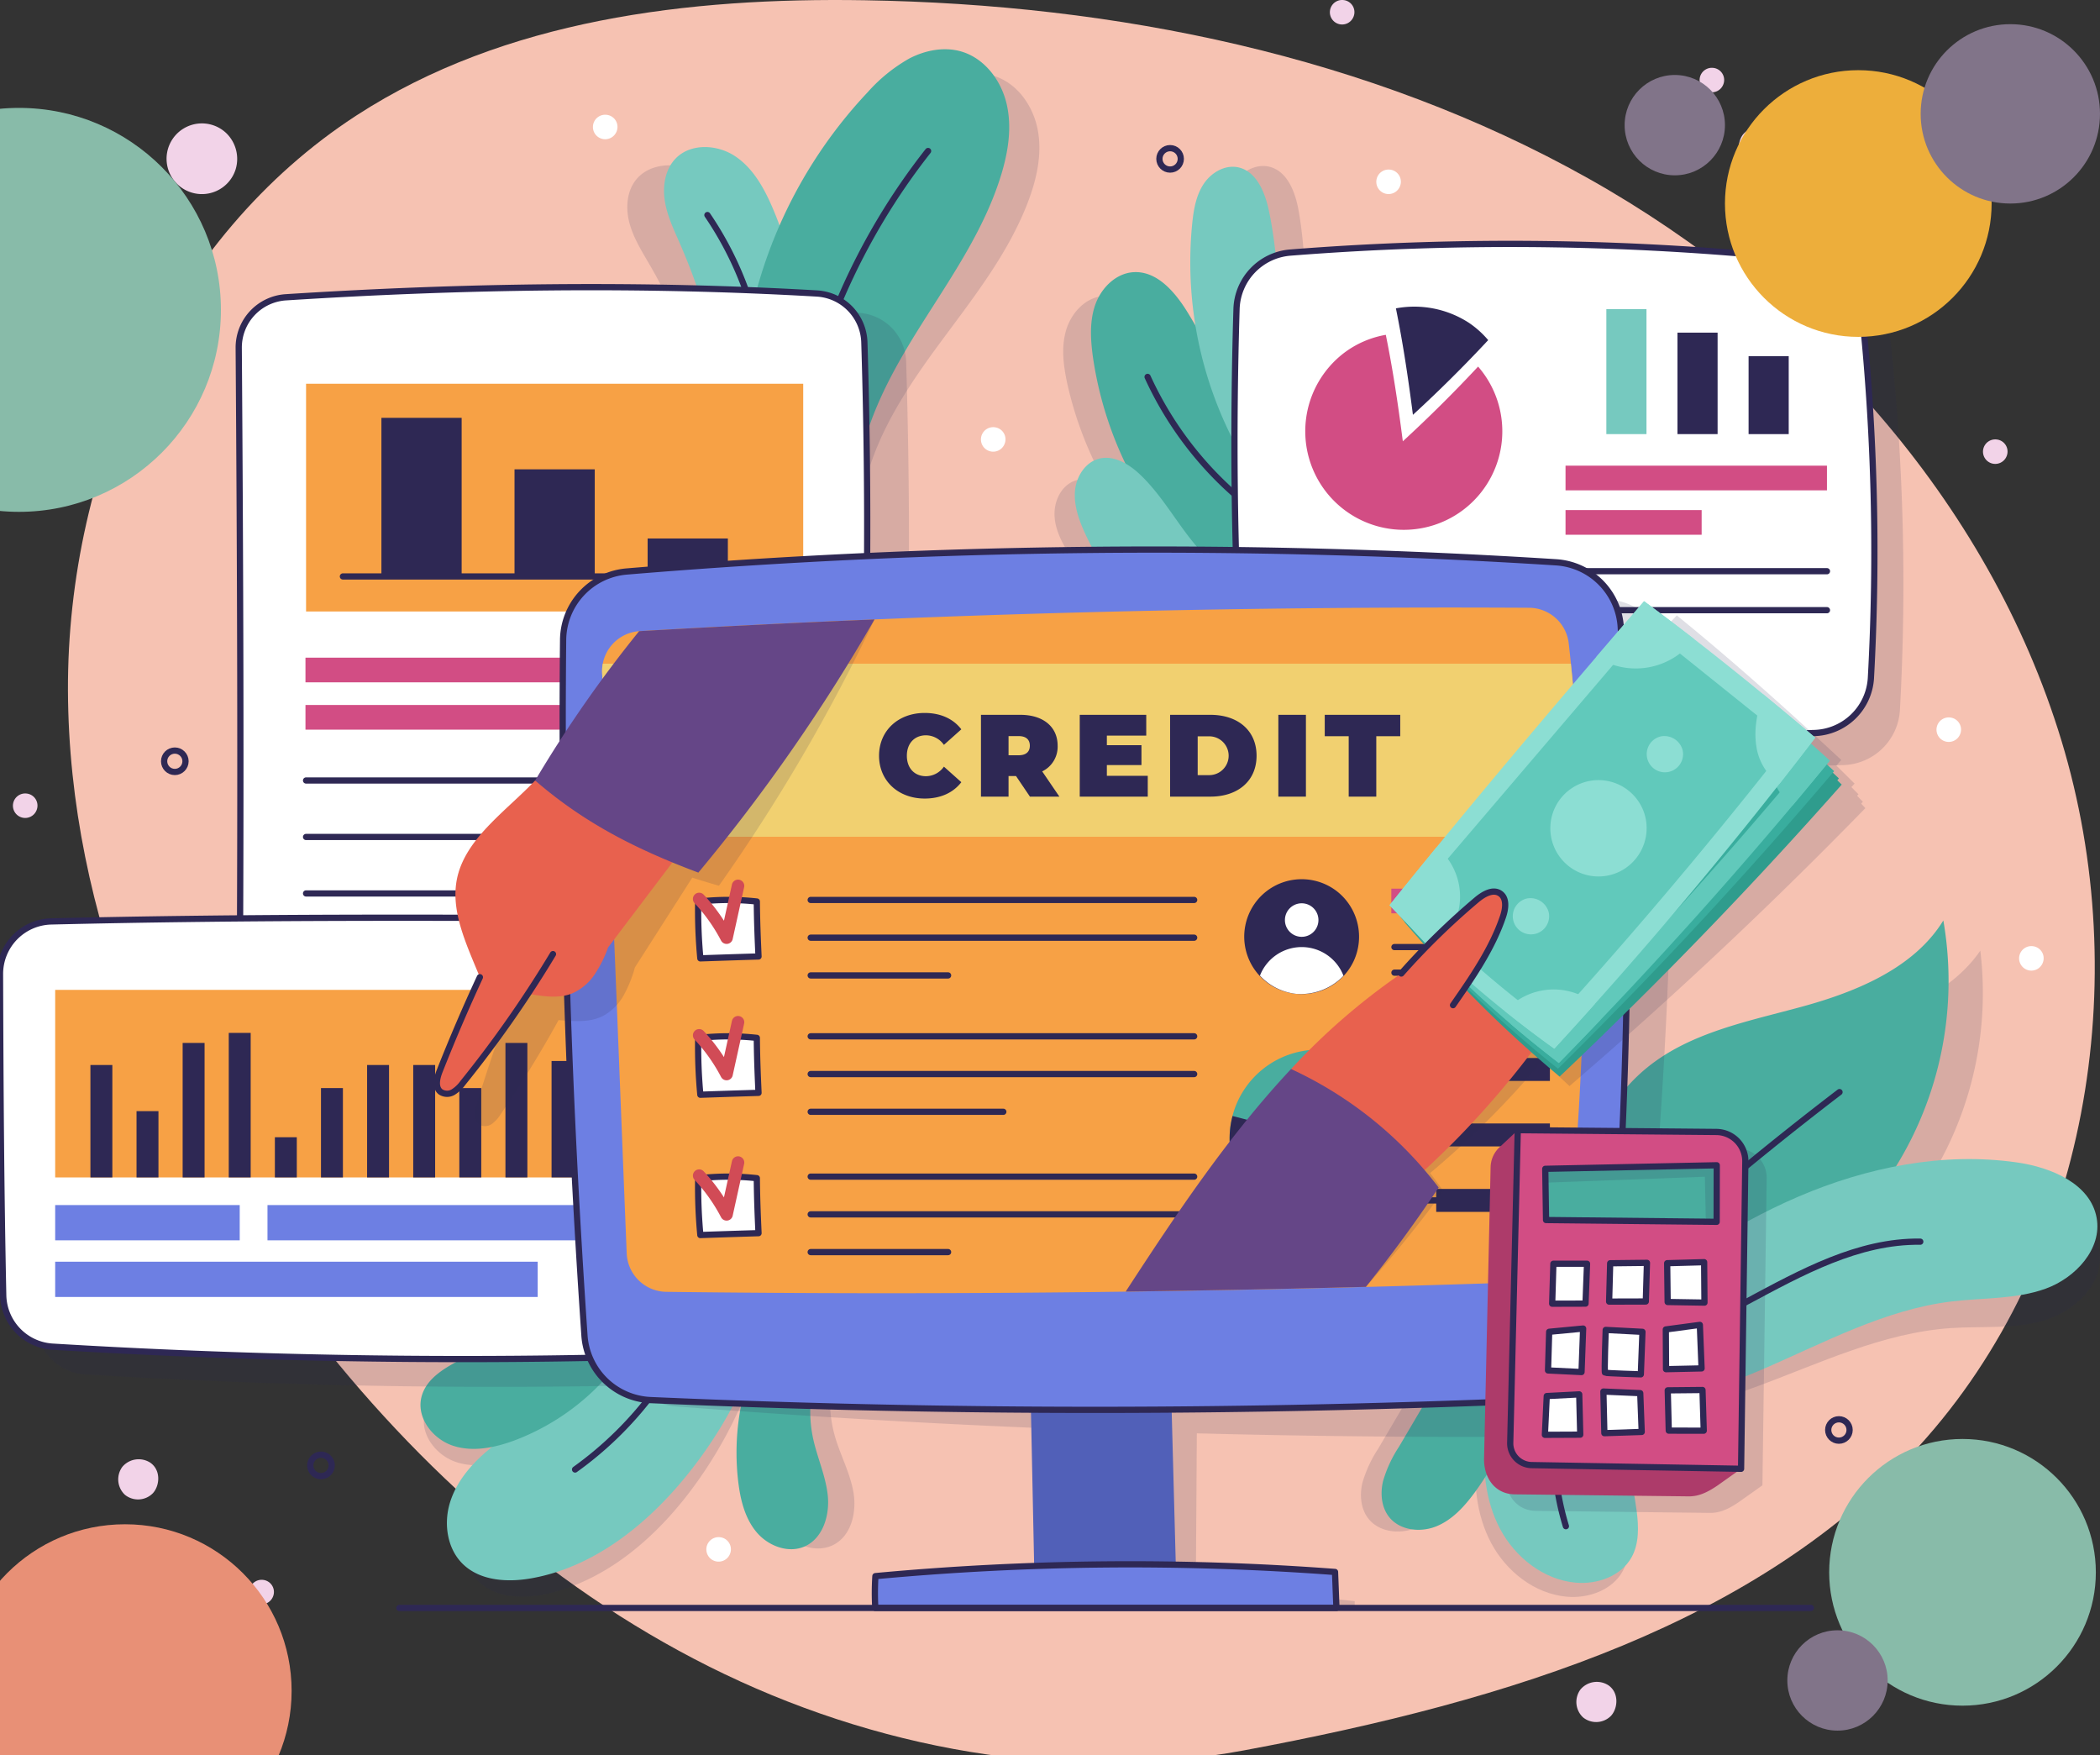 <svg xmlns="http://www.w3.org/2000/svg" xmlns:xlink="http://www.w3.org/1999/xlink" width="505" height="422" viewBox="0 0 505 422">
  <rect x="0" y="0" width="505" height="422" fill="#333333" stroke="none"/>
  <defs>
    <clipPath id="clip-path">
      <rect id="Rectángulo_409677" data-name="Rectángulo 409677" width="505" height="422" transform="translate(180 3847)" fill="#fff" stroke="#707070" stroke-width="1" opacity="0.54"/>
    </clipPath>
  </defs>
  <g id="Enmascarar_grupo_1098786" data-name="Enmascarar grupo 1098786" transform="translate(-180 -3847)" clip-path="url(#clip-path)">
    <g id="Grupo_1160656" data-name="Grupo 1160656">
      <g id="Grupo_1160655" data-name="Grupo 1160655" transform="translate(1808.459 -21.392)">
        <path id="Trazado_1013277" data-name="Trazado 1013277" d="M329.585,454.258c-43.4,8.076-89.076-.369-128.553-20.116s-72.951-50.354-99.363-85.721c-32.21-43.129-54.684-95.131-54.894-148.96s24.3-109.1,69.474-138.371C151.8,38.055,196.009,32.759,238.367,33.45c60.342.985,121.375,13.294,174,42.832s96.24,77.4,113.783,135.143,6.411,125.051-34.223,169.669C453.246,423.569,394.555,442.168,329.585,454.258Z" transform="translate(-1658.893 3835)" fill="#f6c2b2"/>
        <g id="OBJECTS" transform="translate(-1628.459 3868.392)">
          <g id="Grupo_1160652" data-name="Grupo 1160652" transform="translate(0 11.839)">
            <g id="Grupo_1160603" data-name="Grupo 1160603" transform="translate(101.116)">
              <g id="Grupo_1160595" data-name="Grupo 1160595" transform="translate(226.159 209.486)">
                <path id="Trazado_1013278" data-name="Trazado 1013278" d="M393.173,375.142Q386,387.309,378.831,399.475a30.1,30.1,0,0,0-3.778,8.192c-.693,2.939-.4,6.264,1.479,8.624,2.571,3.227,7.5,3.775,11.325,2.229s6.728-4.741,9.178-8.059a66.991,66.991,0,0,0,12.342-30.023Z" transform="translate(-374.709 -272.432)" fill="#2e2854" opacity="0.15"/>
                <g id="Grupo_1160592" data-name="Grupo 1160592" transform="translate(27.513 101.346)">
                  <path id="Trazado_1013279" data-name="Trazado 1013279" d="M410.459,377.331c-2.764,7.23-5.362,14.6-6.34,22.278s-.23,15.764,3.4,22.6,10.441,12.217,18.15,12.922c5.2.476,10.963-1.546,13.485-6.123,1.824-3.308,1.7-7.326,1.218-11.074-.881-6.853-2.784-13.544-3.672-20.395s-.686-14.1,2.427-20.273Z" transform="translate(-403.727 -373.889)" fill="#2e2854" opacity="0.15"/>
                  <path id="Trazado_1013280" data-name="Trazado 1013280" d="M412.729,373.769c-2.764,7.23-5.362,14.6-6.34,22.278s-.23,15.764,3.4,22.6,10.441,12.217,18.15,12.922c5.2.476,10.963-1.546,13.485-6.123,1.824-3.308,1.7-7.326,1.218-11.074-.881-6.853-2.784-13.544-3.672-20.395s-.686-14.1,2.427-20.273Z" transform="translate(-403.844 -373.704)" fill="#76c9bf"/>
                  <path id="Trazado_1013281" data-name="Trazado 1013281" d="M428.536,374.307a65.35,65.35,0,0,0-2,43.717" transform="translate(-404.762 -373.735)" fill="none" stroke="#2e2854" stroke-linecap="round" stroke-linejoin="round" stroke-miterlimit="10" stroke-width="1.5"/>
                </g>
                <path id="Trazado_1013282" data-name="Trazado 1013282" d="M398.412,374.71q-7.171,12.167-14.343,24.333a30.1,30.1,0,0,0-3.778,8.192c-.693,2.939-.4,6.264,1.479,8.624,2.571,3.227,7.5,3.775,11.325,2.229s6.728-4.741,9.178-8.059a66.991,66.991,0,0,0,12.342-30.023Z" transform="translate(-374.981 -272.41)" fill="#49ad9f"/>
                <g id="Grupo_1160593" data-name="Grupo 1160593" transform="translate(48.379)">
                  <path id="Trazado_1013283" data-name="Trazado 1013283" d="M432.032,368.129c-.1-11.386.321-22.909,3.388-33.876s9-21.441,18.2-28.161c10.922-7.984,24.967-9.852,38.182-12.751s27.252-7.871,34.821-18.878a84.907,84.907,0,0,1-25.273,71.218C482.406,363.693,454.673,371.989,432.032,368.129Z" transform="translate(-426.059 -267.213)" fill="#2e2854" opacity="0.15"/>
                  <path id="Trazado_1013284" data-name="Trazado 1013284" d="M427.913,365.284c-.694-11.366-.872-22.9,1.618-34.007s7.875-21.881,16.706-29.072c10.491-8.543,24.42-11.14,37.467-14.723s26.8-9.28,33.791-20.666a84.907,84.907,0,0,1-21.528,72.439C477.989,358.231,450.725,367.961,427.913,365.284Z" transform="translate(-425.823 -266.817)" fill="#49ad9f"/>
                  <path id="Trazado_1013285" data-name="Trazado 1013285" d="M492.437,310.337a808.3,808.3,0,0,0-66.7,56.984" transform="translate(-425.733 -269.073)" fill="none" stroke="#2e2854" stroke-linecap="round" stroke-linejoin="round" stroke-miterlimit="10" stroke-width="1.5"/>
                </g>
                <g id="Grupo_1160594" data-name="Grupo 1160594" transform="translate(47.03 57.369)">
                  <path id="Trazado_1013286" data-name="Trazado 1013286" d="M436.655,367.379C451.3,357,466.718,347.44,483.567,341.234s35.292-8.941,52.91-5.477c8.167,1.605,17.373,6.033,18.435,14.288.974,7.554-5.842,14.174-13.131,16.385s-15.1,1.374-22.7,1.892c-16.339,1.116-31.479,8.476-46.849,14.133s-32.547,9.659-47.922,4.016C428.533,380.235,430.39,371.821,436.655,367.379Z" transform="translate(-424.31 -327.681)" fill="#2e2854" opacity="0.15"/>
                  <path id="Trazado_1013287" data-name="Trazado 1013287" d="M437.07,364.889c14.089-11.13,28.988-21.473,45.492-28.545s34.78-10.761,52.555-8.216c8.24,1.179,17.662,5.123,19.152,13.311,1.365,7.493-5.1,14.458-12.263,17.045S527,360.64,519.434,361.552c-16.259,1.963-31,10.1-46.051,16.546s-32,11.335-47.649,6.5C429.627,378.149,431.044,369.651,437.07,364.889Z" transform="translate(-424.384 -327.323)" fill="#76c9bf"/>
                  <path id="Trazado_1013288" data-name="Trazado 1013288" d="M428,374.669c14.767,1.885,29.123-4.959,42.249-11.983s26.842-14.625,41.728-14.421" transform="translate(-424.501 -328.408)" fill="none" stroke="#2e2854" stroke-linecap="round" stroke-linejoin="round" stroke-miterlimit="10" stroke-width="1.5"/>
                </g>
              </g>
              <g id="Grupo_1160597" data-name="Grupo 1160597" transform="translate(152.464 28.074)">
                <path id="Trazado_1013289" data-name="Trazado 1013289" d="M331.4,196.2a56.187,56.187,0,0,1-30.853-23.244c-1.8-2.8-3.376-5.881-3.549-9.2s1.379-6.918,4.408-8.292c3.377-1.529,7.345.058,10.411,2.144,5.042,3.43,9.033,8.158,13.436,12.377s9.538,8.088,15.552,9.1Z" transform="translate(-296.984 -79.601)" fill="#2e2854" opacity="0.15"/>
                <path id="Trazado_1013290" data-name="Trazado 1013290" d="M354.377,153.595A93.835,93.835,0,0,1,339.33,88.788c.454-3.262,1.125-6.609,3.01-9.308s5.273-4.6,8.472-3.815c4.334,1.059,6.228,6.1,7.018,10.49,1.772,9.829,1.5,19.922,2.987,29.8s5.074,20.005,12.8,26.329Z" transform="translate(-299.135 -75.487)" fill="#2e2854" opacity="0.15"/>
                <g id="Grupo_1160596" data-name="Grupo 1160596" transform="translate(2.097 25.513)">
                  <path id="Trazado_1013291" data-name="Trazado 1013291" d="M352,191.717a88.591,88.591,0,0,1-51.866-62.366c-.871-4.111-1.437-8.433-.3-12.481s4.336-7.762,8.5-8.351c5.625-.8,10.372,4,13.711,8.6,5.781,7.953,10.546,16.635,16.728,24.28s14.142,14.379,23.72,16.6Z" transform="translate(-299.196 -102.708)" fill="#2e2854" opacity="0.15"/>
                  <path id="Trazado_1013292" data-name="Trazado 1013292" d="M353.583,188.724a88.59,88.59,0,0,1-46.914-66.171c-.553-4.166-.785-8.518.657-12.466s4.92-7.405,9.115-7.673c5.669-.362,10.033,4.786,13.01,9.624,5.151,8.374,9.235,17.4,14.81,25.5s12.994,15.425,22.374,18.374Z" transform="translate(-299.561 -102.395)" fill="#49ad9f"/>
                  <path id="Trazado_1013293" data-name="Trazado 1013293" d="M320.6,128.972A84.22,84.22,0,0,0,367.99,172.96" transform="translate(-300.306 -103.773)" fill="none" stroke="#2e2854" stroke-linecap="round" stroke-linejoin="round" stroke-miterlimit="10" stroke-width="1.5"/>
                </g>
                <path id="Trazado_1013294" data-name="Trazado 1013294" d="M330.962,194.74a56.193,56.193,0,0,1-26.727-27.89c-1.325-3.051-2.389-6.347-2.027-9.653s2.47-6.608,5.681-7.477c3.578-.968,7.241,1.235,9.932,3.785,4.427,4.195,7.608,9.5,11.278,14.371s8.117,9.513,13.891,11.478Z" transform="translate(-297.251 -79.323)" fill="#76c9bf"/>
                <path id="Trazado_1013295" data-name="Trazado 1013295" d="M349.178,153.57a93.831,93.831,0,0,1-17.291-64.244c.34-3.276.9-6.644,2.684-9.407s5.11-4.777,8.333-4.107c4.368.907,6.435,5.88,7.379,10.24,2.113,9.761,2.2,19.857,4.02,29.676s5.766,19.817,13.71,25.869Z" transform="translate(-298.769 -75.497)" fill="#76c9bf"/>
              </g>
              <g id="Grupo_1160599" data-name="Grupo 1160599" transform="translate(0 293.367)">
                <path id="Trazado_1013296" data-name="Trazado 1013296" d="M227.948,371.052a59.38,59.38,0,0,0-4.875,36.942c.818,4.241,2.2,8.559,5.2,11.666s7.97,4.642,11.784,2.615c4.222-2.245,5.508-7.853,4.7-12.564s-3.186-9-4.492-13.6a31.054,31.054,0,0,1,1.881-21.741A18.686,18.686,0,0,0,227.948,371.052Z" transform="translate(-140.635 -356.086)" fill="#2e2854" opacity="0.15"/>
                <path id="Trazado_1013297" data-name="Trazado 1013297" d="M178.2,359.438a133.624,133.624,0,0,1-30.258,21.069c-4.471,2.269-9.6,4.913-10.721,9.8-1.129,4.922,2.8,9.943,7.594,11.53s10.069.492,14.806-1.261a56.269,56.269,0,0,0,32.182-31.23Z" transform="translate(-136.229 -355.499)" fill="#2e2854" opacity="0.15"/>
                <g id="Grupo_1160598" data-name="Grupo 1160598" transform="translate(6.358 2.157)">
                  <path id="Trazado_1013298" data-name="Trazado 1013298" d="M191.173,359.527a79.271,79.271,0,0,1-23.31,33.586c-4.054,3.428-8.457,6.447-12.3,10.105s-7.184,8.1-8.4,13.265.046,11.138,4.1,14.568c4.46,3.773,11.039,3.7,16.708,2.291,13.69-3.4,25.049-13.158,33.57-24.4a104.52,104.52,0,0,0,18.143-38.06Z" transform="translate(-143.088 -357.661)" fill="#2e2854" opacity="0.15"/>
                  <path id="Trazado_1013299" data-name="Trazado 1013299" d="M191.311,357.559a79.282,79.282,0,0,1-25.481,31.97c-4.272,3.152-8.864,5.874-12.944,9.269s-7.7,7.6-9.262,12.68-.691,11.117,3.125,14.806c4.2,4.06,10.77,4.42,16.52,3.392,13.885-2.483,25.865-11.471,35.11-22.122A104.531,104.531,0,0,0,219,370.777Z" transform="translate(-142.89 -357.559)" fill="#76c9bf"/>
                  <path id="Trazado_1013300" data-name="Trazado 1013300" d="M207.154,359.936a85.618,85.618,0,0,1-31.759,43.71" transform="translate(-144.575 -357.682)" fill="none" stroke="#2e2854" stroke-linecap="round" stroke-linejoin="round" stroke-miterlimit="10" stroke-width="1.5"/>
                </g>
                <path id="Trazado_1013301" data-name="Trazado 1013301" d="M224.131,370.769a59.375,59.375,0,0,0-7.362,36.528c.53,4.287,1.618,8.688,4.4,11.991s7.638,5.17,11.58,3.406c4.364-1.955,6.027-7.462,5.536-12.218s-2.57-9.2-3.562-13.875a31.053,31.053,0,0,1,3.347-21.564A18.694,18.694,0,0,0,224.131,370.769Z" transform="translate(-140.34 -356.081)" fill="#49ad9f"/>
                <path id="Trazado_1013302" data-name="Trazado 1013302" d="M177.359,355.284A133.623,133.623,0,0,1,147.1,376.353c-4.471,2.269-9.6,4.913-10.721,9.8-1.129,4.922,2.8,9.943,7.594,11.53s10.069.492,14.806-1.261a56.269,56.269,0,0,0,32.182-31.23Z" transform="translate(-136.185 -355.284)" fill="#49ad9f"/>
              </g>
              <g id="Grupo_1160602" data-name="Grupo 1160602" transform="translate(49.738)">
                <g id="Grupo_1160600" data-name="Grupo 1160600" transform="translate(0 23.52)">
                  <path id="Trazado_1013303" data-name="Trazado 1013303" d="M208.777,134.788a147.269,147.269,0,0,0-14.846-35.711c-1.821-3.138-3.783-6.262-4.741-9.761s-.769-7.523,1.445-10.4c3.132-4.07,9.443-4.515,14.033-2.215s7.76,6.681,10.325,11.13A83.609,83.609,0,0,1,226.071,126.7Z" transform="translate(-188.642 -70.923)" fill="#2e2854" opacity="0.15"/>
                  <path id="Trazado_1013304" data-name="Trazado 1013304" d="M212.465,130.991a147.287,147.287,0,0,0-10.717-37.159c-1.455-3.324-3.051-6.649-3.608-10.234s.086-7.562,2.61-10.169c3.572-3.689,9.892-3.42,14.193-.615s6.956,7.514,9,12.225a83.6,83.6,0,0,1,6.616,39.869Z" transform="translate(-189.125 -70.683)" fill="#76c9bf"/>
                  <path id="Trazado_1013305" data-name="Trazado 1013305" d="M208.958,87.928a80.887,80.887,0,0,1,14.034,46" transform="translate(-189.695 -71.577)" fill="none" stroke="#2e2854" stroke-linecap="round" stroke-linejoin="round" stroke-miterlimit="10" stroke-width="1.5"/>
                </g>
                <g id="Grupo_1160601" data-name="Grupo 1160601" transform="translate(27.1)">
                  <path id="Trazado_1013306" data-name="Trazado 1013306" d="M246.941,152.944c2.543-13.233,10.218-24.851,18.2-35.706s16.562-21.558,21.4-34.133c2.085-5.414,3.448-11.291,2.511-17.017s-4.545-11.259-9.988-13.27c-4.042-1.493-8.634-.91-12.588.8a39.129,39.129,0,0,0-10.544,7.37,112.824,112.824,0,0,0-36.058,74.22Z" transform="translate(-217.362 -46.193)" fill="#2e2854" opacity="0.15"/>
                  <path id="Trazado_1013307" data-name="Trazado 1013307" d="M245.476,148.572c1.6-13.38,8.428-25.514,15.62-36.908s14.99-22.68,18.927-35.566c1.7-5.549,2.639-11.507,1.3-17.152s-5.332-10.909-10.9-12.527c-4.138-1.2-8.677-.295-12.5,1.692a39.13,39.13,0,0,0-9.995,8.1,112.82,112.82,0,0,0-30.7,76.592Z" transform="translate(-217.224 -45.878)" fill="#49ad9f"/>
                  <path id="Trazado_1013308" data-name="Trazado 1013308" d="M263.175,71.686a158.161,158.161,0,0,0-31.957,73.281" transform="translate(-217.949 -47.216)" fill="none" stroke="#2e2854" stroke-linecap="round" stroke-linejoin="round" stroke-miterlimit="10" stroke-width="1.5"/>
                </g>
              </g>
            </g>
            <g id="Grupo_1160616" data-name="Grupo 1160616" transform="translate(0 46.806)">
              <g id="Grupo_1160607" data-name="Grupo 1160607" transform="translate(296.859)">
                <g id="Grupo_1160604" data-name="Grupo 1160604">
                  <path id="Trazado_1013309" data-name="Trazado 1013309" d="M489.421,220.981q-62.1,1.862-124.237-.123A14.058,14.058,0,0,1,351.6,207.595c-1.755-30.831-1.988-59.85-1.111-88.6a14.047,14.047,0,0,1,12.986-13.539,669.965,669.965,0,0,1,124.985,1.826,14,14,0,0,1,12.419,12.466,554.183,554.183,0,0,1,2.162,87.983A14.054,14.054,0,0,1,489.421,220.981Z" transform="translate(-343.012 -95.664)" fill="#2e2854" opacity="0.15"/>
                  <path id="Trazado_1013310" data-name="Trazado 1013310" d="M482.061,212.849q-62.1,1.863-124.237-.123a14.058,14.058,0,0,1-13.586-13.263c-1.755-30.831-1.988-59.85-1.111-88.6a14.047,14.047,0,0,1,12.986-13.539A669.965,669.965,0,0,1,481.1,99.148a14,14,0,0,1,12.419,12.466,554.19,554.19,0,0,1,2.162,87.983A14.055,14.055,0,0,1,482.061,212.849Z" transform="translate(-342.63 -95.243)" fill="#fff"/>
                  <path id="Trazado_1013311" data-name="Trazado 1013311" d="M482.061,212.849q-62.1,1.863-124.237-.123a14.058,14.058,0,0,1-13.586-13.263c-1.755-30.831-1.988-59.85-1.111-88.6a14.047,14.047,0,0,1,12.986-13.539A669.965,669.965,0,0,1,481.1,99.148a14,14,0,0,1,12.419,12.466,554.19,554.19,0,0,1,2.162,87.983A14.055,14.055,0,0,1,482.061,212.849Z" transform="translate(-342.63 -95.243)" fill="none" stroke="#2e2854" stroke-linecap="round" stroke-linejoin="round" stroke-miterlimit="10" stroke-width="1.5"/>
                </g>
                <g id="Grupo_1160605" data-name="Grupo 1160605" transform="translate(17.18 15.103)">
                  <path id="Trazado_1013312" data-name="Trazado 1013312" d="M402.156,125.937q-8.7,9.324-18.1,17.964c-1.131-8.813-2.369-17.115-4.092-25.6a23.193,23.193,0,0,0-10.142,4.427,23.693,23.693,0,1,0,32.336,3.208Z" transform="translate(-360.749 -111.541)" fill="#d24d84"/>
                  <path id="Trazado_1013313" data-name="Trazado 1013313" d="M383.575,111.564c1.722,8.483,2.96,16.785,4.092,25.6q9.4-8.617,18.1-17.964a22.67,22.67,0,0,0-4.631-4.157A24.117,24.117,0,0,0,383.575,111.564Z" transform="translate(-361.932 -111.171)" fill="#2e2854"/>
                </g>
                <g id="Grupo_1160606" data-name="Grupo 1160606" transform="translate(89.43 15.675)">
                  <rect id="Rectángulo_409801" data-name="Rectángulo 409801" width="9.651" height="30.06" fill="#76c9bf"/>
                  <rect id="Rectángulo_409802" data-name="Rectángulo 409802" width="9.651" height="24.397" transform="translate(17.102 5.661)" fill="#2e2854"/>
                  <rect id="Rectángulo_409803" data-name="Rectángulo 409803" width="9.651" height="18.736" transform="translate(34.204 11.324)" fill="#2e2854"/>
                </g>
                <rect id="Rectángulo_409804" data-name="Rectángulo 409804" width="62.866" height="5.931" transform="translate(79.614 53.323)" fill="#d24d84"/>
                <rect id="Rectángulo_409805" data-name="Rectángulo 409805" width="32.732" height="5.931" transform="translate(79.614 63.999)" fill="#d24d84"/>
                <line id="Línea_929" data-name="Línea 929" x2="62.866" transform="translate(79.614 78.697)" fill="none" stroke="#2e2854" stroke-linecap="round" stroke-linejoin="round" stroke-miterlimit="10" stroke-width="1.5"/>
                <line id="Línea_930" data-name="Línea 930" x2="62.866" transform="translate(79.614 88.07)" fill="none" stroke="#2e2854" stroke-linecap="round" stroke-linejoin="round" stroke-miterlimit="10" stroke-width="1.5"/>
                <line id="Línea_931" data-name="Línea 931" x2="29.485" transform="translate(79.614 97.444)" fill="none" stroke="#2e2854" stroke-linecap="round" stroke-linejoin="round" stroke-miterlimit="10" stroke-width="1.5"/>
              </g>
              <g id="Grupo_1160611" data-name="Grupo 1160611" transform="translate(57.404 10.4)">
                <g id="Grupo_1160608" data-name="Grupo 1160608">
                  <path id="Trazado_1013314" data-name="Trazado 1013314" d="M246.529,291.668a1430.28,1430.28,0,0,0,4.607-167.286,12.124,12.124,0,0,0-11.4-11.743c-42.2-2.439-85-1.814-127.711.912a12.114,12.114,0,0,0-11.339,12.176c.375,52.5.557,104.721.229,157.017A12.1,12.1,0,0,0,112.221,294.9c39.326,2.573,78.954,4.312,121.236,7.8A12.119,12.119,0,0,0,246.529,291.668Z" transform="translate(-90.633 -106.466)" fill="#2e2854" opacity="0.15"/>
                  <path id="Trazado_1013315" data-name="Trazado 1013315" d="M235.931,286.764a1430.277,1430.277,0,0,0,4.607-167.286,12.123,12.123,0,0,0-11.4-11.743c-42.2-2.439-85-1.814-127.711.912a12.114,12.114,0,0,0-11.339,12.176c.375,52.5.556,104.721.229,157.017A12.1,12.1,0,0,0,101.623,290c39.326,2.573,78.954,4.312,121.237,7.8A12.119,12.119,0,0,0,235.931,286.764Z" transform="translate(-90.084 -106.212)" fill="#fff"/>
                  <path id="Trazado_1013316" data-name="Trazado 1013316" d="M235.931,286.764a1430.277,1430.277,0,0,0,4.607-167.286,12.123,12.123,0,0,0-11.4-11.743c-42.2-2.439-85-1.814-127.711.912a12.114,12.114,0,0,0-11.339,12.176c.375,52.5.556,104.721.229,157.017A12.1,12.1,0,0,0,101.623,290c39.326,2.573,78.954,4.312,121.237,7.8A12.119,12.119,0,0,0,235.931,286.764Z" transform="translate(-90.084 -106.212)" fill="none" stroke="#2e2854" stroke-linecap="round" stroke-linejoin="round" stroke-miterlimit="10" stroke-width="1.5"/>
                </g>
                <g id="Grupo_1160610" data-name="Grupo 1160610" transform="translate(16.197 23.222)">
                  <rect id="Rectángulo_409806" data-name="Rectángulo 409806" width="119.551" height="54.761" fill="#f7a145"/>
                  <g id="Grupo_1160609" data-name="Grupo 1160609" transform="translate(8.861 8.201)">
                    <line id="Línea_932" data-name="Línea 932" x2="101.123" transform="translate(0 38.134)" fill="none" stroke="#2e2854" stroke-linecap="round" stroke-linejoin="round" stroke-miterlimit="10" stroke-width="1.5"/>
                    <rect id="Rectángulo_409807" data-name="Rectángulo 409807" width="19.295" height="25.757" transform="translate(41.268 12.378)" fill="#2e2854"/>
                    <rect id="Rectángulo_409808" data-name="Rectángulo 409808" width="19.295" height="38.135" transform="translate(9.259)" fill="#2e2854"/>
                    <rect id="Rectángulo_409809" data-name="Rectángulo 409809" width="19.295" height="9.127" transform="translate(73.276 29.007)" fill="#2e2854"/>
                  </g>
                </g>
                <rect id="Rectángulo_409810" data-name="Rectángulo 409810" width="119.693" height="5.931" transform="translate(16.055 89.086)" fill="#d24d84"/>
                <rect id="Rectángulo_409811" data-name="Rectángulo 409811" width="72.252" height="5.931" transform="translate(16.055 100.464)" fill="#d24d84"/>
                <rect id="Rectángulo_409812" data-name="Rectángulo 409812" width="37.354" height="5.931" transform="translate(98.395 100.464)" fill="#d24d84"/>
                <line id="Línea_933" data-name="Línea 933" x2="92.379" transform="translate(16.197 118.618)" fill="none" stroke="#2e2854" stroke-linecap="round" stroke-linejoin="round" stroke-miterlimit="10" stroke-width="1.5"/>
                <line id="Línea_934" data-name="Línea 934" x2="92.379" transform="translate(16.197 132.198)" fill="none" stroke="#2e2854" stroke-linecap="round" stroke-linejoin="round" stroke-miterlimit="10" stroke-width="1.5"/>
                <line id="Línea_935" data-name="Línea 935" x2="55.09" transform="translate(16.197 145.778)" fill="none" stroke="#2e2854" stroke-linecap="round" stroke-linejoin="round" stroke-miterlimit="10" stroke-width="1.5"/>
              </g>
              <g id="Grupo_1160615" data-name="Grupo 1160615" transform="translate(0 162.015)">
                <g id="Grupo_1160612" data-name="Grupo 1160612">
                  <path id="Trazado_1013317" data-name="Trazado 1013317" d="M187.6,273.349c-45.444-.264-90.968-.417-137.413.7A12.626,12.626,0,0,0,37.843,286.7c.081,25.473.219,51.037.775,77.255A12.643,12.643,0,0,0,50.5,376.3q68.147,4.126,136.479,2.543a12.629,12.629,0,0,0,12.346-12.492l.814-80.252A12.618,12.618,0,0,0,187.6,273.349Z" transform="translate(-29.971 -266.481)" fill="#2e2854" opacity="0.15"/>
                  <path id="Trazado_1013318" data-name="Trazado 1013318" d="M179.294,266.306c-45.444-.264-90.968-.417-137.413.7a12.626,12.626,0,0,0-12.34,12.652c.081,25.473.219,51.037.775,77.255A12.642,12.642,0,0,0,42.2,369.253q68.147,4.126,136.479,2.542A12.629,12.629,0,0,0,191.022,359.3l.814-80.252A12.618,12.618,0,0,0,179.294,266.306Z" transform="translate(-29.541 -266.116)" fill="#fff"/>
                  <path id="Trazado_1013319" data-name="Trazado 1013319" d="M179.294,266.306c-45.444-.264-90.968-.417-137.413.7a12.626,12.626,0,0,0-12.34,12.652c.081,25.473.219,51.037.775,77.255A12.642,12.642,0,0,0,42.2,369.253q68.147,4.126,136.479,2.542A12.629,12.629,0,0,0,191.022,359.3l.814-80.252A12.618,12.618,0,0,0,179.294,266.306Z" transform="translate(-29.541 -266.116)" fill="none" stroke="#2e2854" stroke-linecap="round" stroke-linejoin="round" stroke-miterlimit="10" stroke-width="1.5"/>
                </g>
                <g id="Grupo_1160613" data-name="Grupo 1160613" transform="translate(13.27 17.349)">
                  <rect id="Rectángulo_409813" data-name="Rectángulo 409813" width="134.35" height="45.098" fill="#f7a145"/>
                  <rect id="Rectángulo_409814" data-name="Rectángulo 409814" width="5.272" height="27.036" transform="translate(8.474 18.063)" fill="#2e2854"/>
                  <rect id="Rectángulo_409815" data-name="Rectángulo 409815" width="5.272" height="15.94" transform="translate(19.562 29.158)" fill="#2e2854"/>
                  <rect id="Rectángulo_409816" data-name="Rectángulo 409816" width="5.272" height="32.342" transform="translate(30.652 12.757)" fill="#2e2854"/>
                  <rect id="Rectángulo_409817" data-name="Rectángulo 409817" width="5.272" height="34.754" transform="translate(41.742 10.344)" fill="#2e2854"/>
                  <rect id="Rectángulo_409818" data-name="Rectángulo 409818" width="5.272" height="9.669" transform="translate(52.831 35.429)" fill="#2e2854"/>
                  <rect id="Rectángulo_409819" data-name="Rectángulo 409819" width="5.272" height="21.488" transform="translate(63.92 23.61)" fill="#2e2854"/>
                  <rect id="Rectángulo_409820" data-name="Rectángulo 409820" width="5.272" height="27.036" transform="translate(75.01 18.063)" fill="#2e2854"/>
                  <rect id="Rectángulo_409821" data-name="Rectángulo 409821" width="5.272" height="27.036" transform="translate(86.1 18.063)" fill="#2e2854"/>
                  <rect id="Rectángulo_409822" data-name="Rectángulo 409822" width="5.272" height="21.488" transform="translate(97.188 23.61)" fill="#2e2854"/>
                  <rect id="Rectángulo_409823" data-name="Rectángulo 409823" width="5.272" height="32.342" transform="translate(108.278 12.757)" fill="#2e2854"/>
                  <rect id="Rectángulo_409824" data-name="Rectángulo 409824" width="5.272" height="28" transform="translate(119.368 17.098)" fill="#2e2854"/>
                </g>
                <g id="Grupo_1160614" data-name="Grupo 1160614" transform="translate(13.27 69.09)">
                  <rect id="Rectángulo_409825" data-name="Rectángulo 409825" width="44.378" height="8.478" fill="#6d7fe3"/>
                  <rect id="Rectángulo_409826" data-name="Rectángulo 409826" width="83.295" height="8.478" transform="translate(51.055)" fill="#6d7fe3"/>
                  <rect id="Rectángulo_409827" data-name="Rectángulo 409827" width="116.034" height="8.478" transform="translate(0 13.619)" fill="#6d7fe3"/>
                </g>
              </g>
            </g>
            <g id="Grupo_1160650" data-name="Grupo 1160650" transform="translate(96.035 120.297)">
              <path id="Trazado_1013320" data-name="Trazado 1013320" d="M200.184,379.048q46.024,3.581,91.332,5.36l-.481,37.606q-19.131.024-38.237,1.146c-.158,1.39-.231,2.85-.265,4.344H363.3l-.009-1.637q-19.057-2.069-38.212-3.021.125-18.663.249-37.326,44.867,1.168,89.458.744a16.66,16.66,0,0,0,16.411-14.75,1302.228,1302.228,0,0,0,8.376-170.231,16.631,16.631,0,0,0-15-16.264,1529.042,1529.042,0,0,0-223.464-5.281,16.667,16.667,0,0,0-15.835,15.918c-2.426,55.57-2.431,111.481-.472,167.347A16.676,16.676,0,0,0,200.184,379.048Z" transform="translate(-133.551 -173.018)" fill="#2e2854" opacity="0.15"/>
              <path id="Trazado_1013321" data-name="Trazado 1013321" d="M291.867,432.235q-.531-25.6-1.061-51.207s31.787-.808,33.772-.272q.68,25.341,1.361,50.683Z" transform="translate(-139.119 -183.525)" fill="#5160b8"/>
              <g id="Grupo_1160634" data-name="Grupo 1160634" transform="translate(39.28)">
                <g id="Grupo_1160617" data-name="Grupo 1160617">
                  <path id="Trazado_1013322" data-name="Trazado 1013322" d="M408.121,377.28c-70.874,3.027-141.982,3.192-214.729-.022a16.676,16.676,0,0,1-15.905-15.52c-3.829-55.769-5.7-111.649-5.134-167.269a16.667,16.667,0,0,1,15.293-16.44,1529.02,1529.02,0,0,1,223.516-2.209A16.632,16.632,0,0,1,426.7,191.573a1302.082,1302.082,0,0,1-2.668,170.416A16.66,16.66,0,0,1,408.121,377.28Z" transform="translate(-172.254 -172.752)" fill="#6d7fe3"/>
                  <path id="Trazado_1013323" data-name="Trazado 1013323" d="M408.121,377.28c-70.874,3.027-141.982,3.192-214.729-.022a16.676,16.676,0,0,1-15.905-15.52c-3.829-55.769-5.7-111.649-5.134-167.269a16.667,16.667,0,0,1,15.293-16.44,1529.02,1529.02,0,0,1,223.516-2.209A16.632,16.632,0,0,1,426.7,191.573a1302.082,1302.082,0,0,1-2.668,170.416A16.66,16.66,0,0,1,408.121,377.28Z" transform="translate(-172.254 -172.752)" fill="none" stroke="#2e2854" stroke-linecap="round" stroke-linejoin="round" stroke-miterlimit="10" stroke-width="1.5"/>
                </g>
                <path id="Trazado_1013324" data-name="Trazado 1013324" d="M405.175,187.514q-106.988-.62-213.869,5.615a9.636,9.636,0,0,0-9.051,10.118c2.326,45.729,3.995,92.52,5.909,139.49a9.647,9.647,0,0,0,9.506,9.252c69.369.88,138.741.011,207.634-2.371a9.651,9.651,0,0,0,9.262-8.729c4.583-47.575,5.674-95.549.136-144.8A9.655,9.655,0,0,0,405.175,187.514Z" transform="translate(-172.772 -173.514)" fill="#f7a145"/>
                <path id="Trazado_1013325" data-name="Trazado 1013325" d="M415.209,201.7H182.419a9.676,9.676,0,0,0-.164,2.282q.994,19.542,1.845,39.329H418.065Q417.362,222.64,415.209,201.7Z" transform="translate(-172.772 -174.253)" fill="#f1d070"/>
                <g id="Grupo_1160618" data-name="Grupo 1160618" transform="translate(76.075 39.289)">
                  <path id="Trazado_1013326" data-name="Trazado 1013326" d="M252.488,224.476c0-6.043,4.637-10.287,10.96-10.287,3.851,0,6.887,1.405,8.826,3.935l-4.188,3.738a5.318,5.318,0,0,0-4.3-2.3c-2.753,0-4.609,1.911-4.609,4.918s1.856,4.918,4.609,4.918a5.315,5.315,0,0,0,4.3-2.3l4.188,3.738c-1.94,2.53-4.975,3.935-8.826,3.935C257.124,234.761,252.488,230.517,252.488,224.476Z" transform="translate(-252.488 -214.189)" fill="#2e2854"/>
                  <path id="Trazado_1013327" data-name="Trazado 1013327" d="M286.769,229.39h-1.8v4.947h-6.632V214.663h9.472c5.479,0,8.965,2.866,8.965,7.419a6.588,6.588,0,0,1-3.71,6.183l4.132,6.07h-7.083Zm.62-9.612H284.97v4.609h2.419c1.826,0,2.7-.871,2.7-2.3S289.215,219.778,287.389,219.778Z" transform="translate(-253.828 -214.214)" fill="#2e2854"/>
                  <path id="Trazado_1013328" data-name="Trazado 1013328" d="M319.747,229.334v5H303.391V214.663h15.991v5h-9.47v2.3h8.319v4.778h-8.319v2.586Z" transform="translate(-255.127 -214.214)" fill="#2e2854"/>
                  <path id="Trazado_1013329" data-name="Trazado 1013329" d="M326.307,214.663H336c6.576,0,11.1,3.738,11.1,9.836s-4.526,9.836-11.1,9.836h-9.695V214.663Zm9.414,14.5a4.665,4.665,0,1,0,0-9.33h-2.782v9.331h2.782Z" transform="translate(-256.315 -214.214)" fill="#2e2854"/>
                  <path id="Trazado_1013330" data-name="Trazado 1013330" d="M353.759,214.663h6.632v19.673h-6.632Z" transform="translate(-257.738 -214.214)" fill="#2e2854"/>
                  <path id="Trazado_1013331" data-name="Trazado 1013331" d="M371.289,219.806h-5.761v-5.143h18.155v5.143h-5.762v14.53h-6.632v-14.53Z" transform="translate(-258.348 -214.214)" fill="#2e2854"/>
                </g>
                <g id="Grupo_1160621" data-name="Grupo 1160621" transform="translate(32.546 80.863)">
                  <g id="Grupo_1160619" data-name="Grupo 1160619">
                    <path id="Trazado_1013332" data-name="Trazado 1013332" d="M220.715,261.983a63.143,63.143,0,0,0-14.1.044,123.146,123.146,0,0,0,.521,13.626c4.624-.156,9.248-.313,13.985-.454C220.936,271.056,220.755,266.911,220.715,261.983Z" transform="translate(-206.579 -258.221)" fill="#fff" stroke="#2e2854" stroke-linecap="round" stroke-linejoin="round" stroke-miterlimit="10" stroke-width="1.5"/>
                    <path id="Trazado_1013333" data-name="Trazado 1013333" d="M206.861,261.181a42.43,42.43,0,0,1,6.6,9.316q1.377-6.232,2.752-12.461" transform="translate(-206.594 -258.036)" fill="none" stroke="#d14b56" stroke-linecap="round" stroke-linejoin="round" stroke-miterlimit="10" stroke-width="3"/>
                  </g>
                  <g id="Grupo_1160620" data-name="Grupo 1160620" transform="translate(27.09 3.388)">
                    <line id="Línea_936" data-name="Línea 936" x2="92.215" fill="none" stroke="#2e2854" stroke-linecap="round" stroke-linejoin="round" stroke-miterlimit="10" stroke-width="1.5"/>
                    <line id="Línea_937" data-name="Línea 937" x2="92.215" transform="translate(0 9.073)" fill="none" stroke="#2e2854" stroke-linecap="round" stroke-linejoin="round" stroke-miterlimit="10" stroke-width="1.5"/>
                    <line id="Línea_938" data-name="Línea 938" x2="33.041" transform="translate(0 18.147)" fill="none" stroke="#2e2854" stroke-linecap="round" stroke-linejoin="round" stroke-miterlimit="10" stroke-width="1.5"/>
                  </g>
                </g>
                <g id="Grupo_1160624" data-name="Grupo 1160624" transform="translate(32.546 113.652)">
                  <g id="Grupo_1160622" data-name="Grupo 1160622">
                    <path id="Trazado_1013334" data-name="Trazado 1013334" d="M220.715,296.565a63.143,63.143,0,0,0-14.1.044,123.146,123.146,0,0,0,.521,13.626c4.624-.156,9.248-.313,13.985-.454C220.936,305.637,220.755,301.493,220.715,296.565Z" transform="translate(-206.579 -292.803)" fill="#fff" stroke="#2e2854" stroke-linecap="round" stroke-linejoin="round" stroke-miterlimit="10" stroke-width="1.5"/>
                    <path id="Trazado_1013335" data-name="Trazado 1013335" d="M206.861,295.763a42.43,42.43,0,0,1,6.6,9.316q1.377-6.232,2.752-12.461" transform="translate(-206.594 -292.618)" fill="none" stroke="#d14b56" stroke-linecap="round" stroke-linejoin="round" stroke-miterlimit="10" stroke-width="3"/>
                  </g>
                  <g id="Grupo_1160623" data-name="Grupo 1160623" transform="translate(27.09 3.388)">
                    <line id="Línea_939" data-name="Línea 939" x2="92.215" fill="none" stroke="#2e2854" stroke-linecap="round" stroke-linejoin="round" stroke-miterlimit="10" stroke-width="1.5"/>
                    <line id="Línea_940" data-name="Línea 940" x2="92.215" transform="translate(0 9.073)" fill="none" stroke="#2e2854" stroke-linecap="round" stroke-linejoin="round" stroke-miterlimit="10" stroke-width="1.5"/>
                    <line id="Línea_941" data-name="Línea 941" x2="46.323" transform="translate(0 18.146)" fill="none" stroke="#2e2854" stroke-linecap="round" stroke-linejoin="round" stroke-miterlimit="10" stroke-width="1.5"/>
                  </g>
                </g>
                <g id="Grupo_1160627" data-name="Grupo 1160627" transform="translate(32.546 147.389)">
                  <g id="Grupo_1160625" data-name="Grupo 1160625">
                    <path id="Trazado_1013336" data-name="Trazado 1013336" d="M220.715,332.146a63.143,63.143,0,0,0-14.1.044,123.146,123.146,0,0,0,.521,13.626c4.624-.156,9.248-.313,13.985-.454C220.936,341.218,220.755,337.074,220.715,332.146Z" transform="translate(-206.579 -328.384)" fill="#fff" stroke="#2e2854" stroke-linecap="round" stroke-linejoin="round" stroke-miterlimit="10" stroke-width="1.5"/>
                    <path id="Trazado_1013337" data-name="Trazado 1013337" d="M206.861,331.344a42.43,42.43,0,0,1,6.6,9.316q1.377-6.232,2.752-12.461" transform="translate(-206.594 -328.199)" fill="none" stroke="#d14b56" stroke-linecap="round" stroke-linejoin="round" stroke-miterlimit="10" stroke-width="3"/>
                  </g>
                  <g id="Grupo_1160626" data-name="Grupo 1160626" transform="translate(27.09 3.388)">
                    <line id="Línea_942" data-name="Línea 942" x2="92.215" fill="none" stroke="#2e2854" stroke-linecap="round" stroke-linejoin="round" stroke-miterlimit="10" stroke-width="1.5"/>
                    <line id="Línea_943" data-name="Línea 943" x2="92.215" transform="translate(0 9.073)" fill="none" stroke="#2e2854" stroke-linecap="round" stroke-linejoin="round" stroke-miterlimit="10" stroke-width="1.5"/>
                    <line id="Línea_944" data-name="Línea 944" x2="33.041" transform="translate(0 18.146)" fill="none" stroke="#2e2854" stroke-linecap="round" stroke-linejoin="round" stroke-miterlimit="10" stroke-width="1.5"/>
                  </g>
                </g>
                <g id="Grupo_1160628" data-name="Grupo 1160628" transform="translate(163.92 79.345)">
                  <path id="Trazado_1013338" data-name="Trazado 1013338" d="M367.666,259.472a13.814,13.814,0,1,0,3.785,16.517A13.88,13.88,0,0,0,367.666,259.472Z" transform="translate(-345.136 -256.435)" fill="#2e2854"/>
                  <path id="Trazado_1013339" data-name="Trazado 1013339" d="M363.488,266.488a4.03,4.03,0,1,0-4.03,4.03A4.03,4.03,0,0,0,363.488,266.488Z" transform="translate(-345.669 -256.747)" fill="#fff"/>
                  <path id="Trazado_1013340" data-name="Trazado 1013340" d="M359.13,273.557a10.777,10.777,0,0,0-10.037,6.867,14,14,0,0,0,8.59,4.369,14.217,14.217,0,0,0,11.5-4.335A10.777,10.777,0,0,0,359.13,273.557Z" transform="translate(-345.341 -257.322)" fill="#fff"/>
                </g>
                <rect id="Rectángulo_409828" data-name="Rectángulo 409828" width="38.617" height="5.931" transform="translate(199.265 81.536)" fill="#d24d84"/>
                <g id="Grupo_1160629" data-name="Grupo 1160629" transform="translate(200.015 95.579)">
                  <line id="Línea_945" data-name="Línea 945" x2="37.867" fill="none" stroke="#2e2854" stroke-linecap="round" stroke-linejoin="round" stroke-miterlimit="10" stroke-width="1.5"/>
                  <line id="Línea_946" data-name="Línea 946" x2="18.558" transform="translate(0 6.156)" fill="none" stroke="#2e2854" stroke-linecap="round" stroke-linejoin="round" stroke-miterlimit="10" stroke-width="1.5"/>
                </g>
                <g id="Grupo_1160630" data-name="Grupo 1160630" transform="translate(160.377 120.247)">
                  <path id="Trazado_1013341" data-name="Trazado 1013341" d="M362.713,299.573a21.313,21.313,0,1,0,21.313,21.313A21.313,21.313,0,0,0,362.713,299.573Zm0,35.3A13.983,13.983,0,1,1,376.7,320.886,13.984,13.984,0,0,1,362.713,334.869Z" transform="translate(-341.399 -299.573)" fill="#49ad9f"/>
                  <path id="Trazado_1013342" data-name="Trazado 1013342" d="M385.558,325.071a21.411,21.411,0,0,0,.318-3.537,21.186,21.186,0,0,0-2.242-9.473l-6.566,3.244a13.627,13.627,0,0,1,1.272,8.532Z" transform="translate(-343.248 -300.22)" fill="#2e2854"/>
                  <path id="Trazado_1013343" data-name="Trazado 1013343" d="M348.729,321.759a13.951,13.951,0,0,1,.465-3.521l-7.087-1.845a21.239,21.239,0,0,0,20.6,26.678v-7.33A13.983,13.983,0,0,1,348.729,321.759Z" transform="translate(-341.399 -300.445)" fill="#2e2854"/>
                </g>
                <g id="Grupo_1160631" data-name="Grupo 1160631" transform="translate(187.628 153.735)">
                  <rect id="Rectángulo_409829" data-name="Rectángulo 409829" width="27.339" height="5.518" transform="translate(22.433)" fill="#2e2854"/>
                  <line id="Línea_947" data-name="Línea 947" x2="23.888" transform="translate(1.139 2.759)" fill="none" stroke="#2e2854" stroke-linecap="round" stroke-linejoin="round" stroke-miterlimit="10" stroke-width="1.5"/>
                  <circle id="Elipse_11785" data-name="Elipse 11785" cx="1.139" cy="1.139" r="1.139" transform="translate(0 1.62)" fill="none" stroke="#2e2854" stroke-linecap="round" stroke-linejoin="round" stroke-miterlimit="10" stroke-width="1.5"/>
                </g>
                <g id="Grupo_1160632" data-name="Grupo 1160632" transform="translate(198.646 137.993)">
                  <rect id="Rectángulo_409830" data-name="Rectángulo 409830" width="27.339" height="5.518" transform="translate(11.414)" fill="#2e2854"/>
                  <line id="Línea_948" data-name="Línea 948" x2="12.868" transform="translate(1.14 2.759)" fill="none" stroke="#2e2854" stroke-linecap="round" stroke-linejoin="round" stroke-miterlimit="10" stroke-width="1.5"/>
                  <path id="Trazado_1013344" data-name="Trazado 1013344" d="M384.038,321.137a1.139,1.139,0,1,0-1.139,1.139A1.139,1.139,0,0,0,384.038,321.137Z" transform="translate(-381.761 -318.378)" fill="none" stroke="#2e2854" stroke-linecap="round" stroke-linejoin="round" stroke-miterlimit="10" stroke-width="1.5"/>
                </g>
                <g id="Grupo_1160633" data-name="Grupo 1160633" transform="translate(186.626 122.25)">
                  <rect id="Rectángulo_409831" data-name="Rectángulo 409831" width="27.339" height="5.518" transform="translate(23.435)" fill="#2e2854"/>
                  <line id="Línea_949" data-name="Línea 949" x2="24.89" transform="translate(1.139 2.759)" fill="none" stroke="#2e2854" stroke-linecap="round" stroke-linejoin="round" stroke-miterlimit="10" stroke-width="1.5"/>
                  <path id="Trazado_1013345" data-name="Trazado 1013345" d="M371.36,304.534a1.139,1.139,0,1,0-1.139,1.139A1.139,1.139,0,0,0,371.36,304.534Z" transform="translate(-369.083 -301.775)" fill="none" stroke="#2e2854" stroke-linecap="round" stroke-linejoin="round" stroke-miterlimit="10" stroke-width="1.5"/>
                </g>
              </g>
              <g id="Grupo_1160638" data-name="Grupo 1160638" transform="translate(9.023 16.803)">
                <path id="Trazado_1013346" data-name="Trazado 1013346" d="M246.086,190.474q-28.057,3.4-56.054,7.265c-.054.008-.105.02-.158.028a301.683,301.683,0,0,0-22.082,37.76h0c-2.971,3.666-6.631,7.277-9.879,11.191s-6.175,8.349-6.928,13.38c-1.208,8.073,3.327,15.771,7.294,23.631q-4.267,11.527-7.867,23.288c-.525,1.714-.859,3.975.648,4.948a2.849,2.849,0,0,0,3.02-.2,8.217,8.217,0,0,0,2.127-2.365q7.49-10.95,13.9-22.59c3.673.273,7.441.649,10.68-.987a12.611,12.611,0,0,0,5.043-5.093,29.656,29.656,0,0,0,2.628-6.575l13.8-21.6c2.1.674,4.232,1.325,6.413,1.951A430.124,430.124,0,0,0,246.086,190.474Z" transform="translate(-140.841 -190.474)" fill="#2e2854" opacity="0.15"/>
                <g id="Grupo_1160637" data-name="Grupo 1160637">
                  <g id="Grupo_1160636" data-name="Grupo 1160636" transform="translate(0 38.723)">
                    <path id="Trazado_1013347" data-name="Trazado 1013347" d="M160.674,282.355c4.194.544,8.606,1.723,12.52.12a12.607,12.607,0,0,0,5.43-4.678,29.7,29.7,0,0,0,3.14-6.346l19.746-26.1-37.289-14.036c-3.25,3.42-7.186,6.73-10.732,10.376s-6.816,7.835-7.965,12.79c-1.842,7.952,2.07,15.985,5.4,24.134Z" transform="translate(-140.586 -231.314)" fill="#e8614e"/>
                    <g id="Grupo_1160635" data-name="Grupo 1160635" transform="translate(0 41.744)">
                      <path id="Trazado_1013348" data-name="Trazado 1013348" d="M150.683,280.9q-5.166,11.155-9.684,22.593c-.659,1.668-1.17,3.9.254,4.984a2.848,2.848,0,0,0,3.027.035,8.212,8.212,0,0,0,2.307-2.189,275.751,275.751,0,0,0,21.674-30.979" transform="translate(-140.342 -275.34)" fill="#e8614e"/>
                      <path id="Trazado_1013349" data-name="Trazado 1013349" d="M150.683,280.9q-5.166,11.155-9.684,22.593c-.659,1.668-1.17,3.9.254,4.984a2.848,2.848,0,0,0,3.027.035,8.212,8.212,0,0,0,2.307-2.189,275.751,275.751,0,0,0,21.674-30.979" transform="translate(-140.342 -275.34)" fill="none" stroke="#2e2854" stroke-linecap="round" stroke-linejoin="round" stroke-miterlimit="10" stroke-width="1.5"/>
                    </g>
                  </g>
                  <path id="Trazado_1013350" data-name="Trazado 1013350" d="M190.427,193.285c-.054,0-.106.011-.16.016a301.739,301.739,0,0,0-25,35.9c11.935,10.334,24.494,16.612,39.246,22.148a430.038,430.038,0,0,0,42.365-60.872Q218.641,191.642,190.427,193.285Z" transform="translate(-141.634 -190.474)" fill="#654687"/>
                </g>
              </g>
              <g id="Grupo_1160648" data-name="Grupo 1160648" transform="translate(174.665 12.422)">
                <path id="Trazado_1013351" data-name="Trazado 1013351" d="M493.106,235.79q-3.359,3.453-6.758,6.868-25.866,26.117-53.46,50.444l0,0q-1.887,1.664-3.784,3.319-3.56,3.115-7.146,6.2-2.088-1.911-4.114-3.853c-.426-.4-.853-.81-1.276-1.216-.371-.357-.732-.72-1.1-1.079a213.706,213.706,0,0,1-27.041,27.064q1.644,2.121,3.186,4.345-8.782,11.921-18.62,23.012c-19.232-.427-35.14.676-54.409,0,13.029-18.054,23.146-37.856,38.957-53.183a157.146,157.146,0,0,1,27.58-21.659c2.044-2.1,4.161-4.125,6.309-6.117-.134-.163-.27-.325-.4-.489q-.613-.755-1.218-1.515-1.678-2.091-3.318-4.211l.035-.036c-.308-.39-.624-.773-.928-1.165l.076-.077c-.864-.975-1.735-1.944-2.586-2.931,21.133-23.876,42.973-47.166,64.668-70.057,13.656,11.1,26.782,22.862,39.539,34.757-.384.454-.775.9-1.159,1.356q2.195,2.162,4.373,4.328c-.254.282-.512.558-.766.839.564.578,1.133,1.155,1.7,1.734-.111.119-.225.237-.337.356.465.483.935.963,1.4,1.447-.137.144-.275.286-.411.43C492.427,235.067,492.769,235.428,493.106,235.79Z" transform="translate(-315.225 -186.04)" fill="#2e2854" opacity="0.15"/>
                <g id="Grupo_1160647" data-name="Grupo 1160647">
                  <path id="Trazado_1013352" data-name="Trazado 1013352" d="M420.231,291.247a213.764,213.764,0,0,1-34.758,39.109l-28.489-27.579a157.194,157.194,0,0,1,26.5-22.964l19.043-8.262Z" transform="translate(-317.215 -190.296)" fill="#e8614e"/>
                  <g id="Grupo_1160645" data-name="Grupo 1160645" transform="translate(63.444)">
                    <path id="Trazado_1013353" data-name="Trazado 1013353" d="M433.526,290.557h0q26.37-25.607,50.966-52.963,3.224-3.58,6.419-7.185-2.85-2.778-5.731-5.543l-.36-.345q-2.825-2.714-5.679-5.409l-.009-.009h0q-7.7-7.28-15.624-14.386h0l0,0q-2.662-2.381-5.35-4.733l-.377-.332q-2.8-2.445-5.631-4.857-6.175,6.235-12.363,12.519l-.017.017h0c-13.909,14.123-27.81,28.416-41.509,42.93h0l0,0q-2.872,3.044-5.733,6.1-3.3,3.517-6.572,7.054c1.136,1.379,2.293,2.741,3.457,4.1.422.492.843.984,1.269,1.473q1.32,1.513,2.663,3.009a276.515,276.515,0,0,0,20.888,20.947q1.59,1.436,3.208,2.858c.442.386.888.77,1.333,1.154,1.416,1.226,2.843,2.444,4.3,3.65q3.438-3.25,6.839-6.539,1.813-1.745,3.62-3.5Z" transform="translate(-382.161 -186.316)" fill="#2f9c8d"/>
                    <path id="Trazado_1013354" data-name="Trazado 1013354" d="M433.717,289.853h0q25.994-25.989,50.189-53.7,3.172-3.627,6.313-7.278-2.89-2.736-5.81-5.459l-.366-.34q-2.864-2.672-5.757-5.326l-.009-.009h0q-7.808-7.168-15.832-14.157h0l0,0q-2.7-2.341-5.419-4.655c-.128-.108-.254-.218-.382-.326q-2.836-2.4-5.7-4.775-6.084,6.325-12.179,12.7l-.017.017h0c-13.7,14.324-27.394,28.818-40.879,43.529h0l0,0q-2.827,3.085-5.643,6.179-3.244,3.566-6.468,7.149,1.734,2.042,3.517,4.046c.429.485.857.972,1.289,1.454q1.341,1.493,2.707,2.97a276.444,276.444,0,0,0,21.191,20.641q1.611,1.414,3.249,2.811c.448.379.9.757,1.349,1.134,1.434,1.205,2.878,2.4,4.347,3.588q3.391-3.3,6.742-6.638,1.788-1.771,3.569-3.549Z" transform="translate(-382.151 -186.266)" fill="#2f9c8d"/>
                    <path id="Trazado_1013355" data-name="Trazado 1013355" d="M432.865,288.34h0q25.846-26.137,49.884-53.983,3.15-3.644,6.272-7.314-2.906-2.719-5.842-5.425l-.368-.338q-2.88-2.655-5.788-5.294l-.009-.009h0q-7.849-7.124-15.912-14.067h0l0,0q-2.709-2.327-5.445-4.624l-.384-.324q-2.85-2.388-5.728-4.743-6.049,6.36-12.107,12.766a.146.146,0,0,0-.016.018h0c-13.62,14.4-27.23,28.974-40.632,43.76h0l0,0q-2.81,3.1-5.607,6.211-3.224,3.584-6.428,7.185,1.745,2.032,3.539,4.026.647.725,1.3,1.448,1.35,1.486,2.723,2.954a276.181,276.181,0,0,0,21.308,20.519q1.62,1.4,3.265,2.792c.449.377.9.752,1.356,1.126,1.44,1.2,2.892,2.387,4.368,3.562q3.371-3.32,6.705-6.676,1.778-1.781,3.549-3.57S432.864,288.341,432.865,288.34Z" transform="translate(-382.099 -186.183)" fill="#39ad9e"/>
                    <g id="Grupo_1160641" data-name="Grupo 1160641" transform="translate(2.228 4.201)">
                      <path id="Trazado_1013356" data-name="Trazado 1013356" d="M487.945,224.417q-30.92,37.787-65.153,72.694A277.355,277.355,0,0,1,384.3,261.348c20.754-24.2,42.227-47.835,63.561-71.064C461.695,201.175,475,212.724,487.945,224.417Z" transform="translate(-384.304 -190.284)" fill="#61c9bb"/>
                      <path id="Trazado_1013357" data-name="Trazado 1013357" d="M395.906,254.921q23.635-25.947,47.271-51.891l11.346-1.151q11.846,10.159,23.691,20.318l-.245,8.712q-24.1,28.53-49.952,55.515l-10.247,1.656a242.955,242.955,0,0,1-21.652-20.047Z" transform="translate(-384.905 -190.885)" fill="#39ad9e"/>
                      <g id="Grupo_1160639" data-name="Grupo 1160639" transform="translate(29.552 32.549)">
                        <path id="Trazado_1013358" data-name="Trazado 1013358" d="M448.743,245.109a11.584,11.584,0,1,0-6.905,12.372A11.661,11.661,0,0,0,448.743,245.109Z" transform="translate(-416.006 -225.164)" fill="#8cded3"/>
                        <path id="Trazado_1013359" data-name="Trazado 1013359" d="M459.421,228.191a4.37,4.37,0,1,1-5.107-3.513A4.542,4.542,0,0,1,459.421,228.191Z" transform="translate(-417.301 -224.612)" fill="#8cded3"/>
                        <path id="Trazado_1013360" data-name="Trazado 1013360" d="M424.132,268.167a4.37,4.37,0,1,1-5.106-3.512A4.541,4.541,0,0,1,424.132,268.167Z" transform="translate(-415.472 -226.685)" fill="#8cded3"/>
                      </g>
                      <g id="Grupo_1160640" data-name="Grupo 1160640" transform="translate(0 0.001)">
                        <path id="Trazado_1013361" data-name="Trazado 1013361" d="M438.792,203.279a17.458,17.458,0,0,0,23.626-3.5q-5.806-4.811-11.727-9.49Q444.745,196.759,438.792,203.279Z" transform="translate(-387.129 -190.285)" fill="#8cded3"/>
                        <path id="Trazado_1013362" data-name="Trazado 1013362" d="M396.106,250.883q-5.929,6.777-11.8,13.606,4.924,5.535,10.162,10.8a15.422,15.422,0,0,0,1.639-24.409Z" transform="translate(-384.304 -193.426)" fill="#8cded3"/>
                        <path id="Trazado_1013363" data-name="Trazado 1013363" d="M424.264,302.174Q429.34,297,434.34,291.748a15.721,15.721,0,0,0-21.629,1.047Q418.322,297.589,424.264,302.174Z" transform="translate(-385.777 -195.347)" fill="#61c9bb"/>
                        <path id="Trazado_1013364" data-name="Trazado 1013364" d="M478.6,227.269a13.416,13.416,0,0,0,5.24,9.25q4.527-5.389,8.99-10.829-6.04-5.457-12.2-10.855C479.141,218.824,478.069,223.058,478.6,227.269Z" transform="translate(-389.185 -191.558)" fill="#61c9bb"/>
                      </g>
                    </g>
                    <g id="Grupo_1160644" data-name="Grupo 1160644">
                      <path id="Trazado_1013365" data-name="Trazado 1013365" d="M484.338,218.664q-29.674,38.773-62.753,74.775a277.408,277.408,0,0,1-39.631-34.491c19.956-24.867,40.649-49.183,61.216-73.094C457.346,196.288,471.022,207.4,484.338,218.664Z" transform="translate(-381.954 -185.853)" fill="#8cded3"/>
                      <path id="Trazado_1013366" data-name="Trazado 1013366" d="M393.308,252.154q22.779-26.7,45.558-53.4l11.3-1.52,24.339,19.537.039,8.715q-23.158,29.3-48.119,57.111l-10.187,1.989a243.2,243.2,0,0,1-22.293-19.332Z" transform="translate(-382.543 -186.443)" fill="#61c9bb"/>
                      <g id="Grupo_1160642" data-name="Grupo 1160642" transform="translate(29.66 32.407)">
                        <path id="Trazado_1013367" data-name="Trazado 1013367" d="M445.724,240.712a11.584,11.584,0,1,0-6.5,12.59A11.662,11.662,0,0,0,445.724,240.712Z" transform="translate(-413.732 -220.612)" fill="#8cded3"/>
                        <path id="Trazado_1013368" data-name="Trazado 1013368" d="M455.833,223.469a4.37,4.37,0,1,1-5.218-3.346A4.54,4.54,0,0,1,455.833,223.469Z" transform="translate(-414.996 -220.032)" fill="#8cded3"/>
                        <path id="Trazado_1013369" data-name="Trazado 1013369" d="M421.865,264.572a4.37,4.37,0,1,1-5.218-3.345A4.54,4.54,0,0,1,421.865,264.572Z" transform="translate(-413.236 -222.163)" fill="#8cded3"/>
                      </g>
                      <g id="Grupo_1160643" data-name="Grupo 1160643">
                        <path id="Trazado_1013370" data-name="Trazado 1013370" d="M434.42,199.228a17.457,17.457,0,0,0,23.5-4.271q-5.959-4.619-12.029-9.1Q440.158,192.518,434.42,199.228Z" transform="translate(-384.674 -185.853)" fill="#8cded3"/>
                        <path id="Trazado_1013371" data-name="Trazado 1013371" d="M393.306,248.2q-5.706,6.966-11.352,13.983,5.1,5.372,10.508,10.467a15.423,15.423,0,0,0,.844-24.45Z" transform="translate(-381.954 -189.085)" fill="#8cded3"/>
                        <path id="Trazado_1013372" data-name="Trazado 1013372" d="M423.1,298.543q4.905-5.338,9.731-10.748a15.72,15.72,0,0,0-21.583,1.75Q417.015,294.153,423.1,298.543Z" transform="translate(-383.473 -190.957)" fill="#8cded3"/>
                        <path id="Trazado_1013373" data-name="Trazado 1013373" d="M474.978,221.928A13.415,13.415,0,0,0,480.516,231q4.349-5.533,8.633-11.116-6.215-5.258-12.544-10.453C475.248,213.469,474.315,217.737,474.978,221.928Z" transform="translate(-386.765 -187.075)" fill="#8cded3"/>
                      </g>
                    </g>
                  </g>
                  <g id="Grupo_1160646" data-name="Grupo 1160646" transform="translate(66.274 69.823)">
                    <path id="Trazado_1013374" data-name="Trazado 1013374" d="M384.938,279.187a174.2,174.2,0,0,1,18.1-17.685c1.62-1.368,3.944-2.754,5.687-1.546,1.651,1.146,1.318,3.655.672,5.56-2.626,7.741-7.35,14.568-12.017,21.281" transform="translate(-384.938 -259.494)" fill="#e8614e"/>
                    <path id="Trazado_1013375" data-name="Trazado 1013375" d="M384.938,279.187a174.2,174.2,0,0,1,18.1-17.685c1.62-1.368,3.944-2.754,5.687-1.546,1.651,1.146,1.318,3.655.672,5.56-2.626,7.741-7.35,14.568-12.017,21.281" transform="translate(-384.938 -259.494)" fill="none" stroke="#2e2854" stroke-linecap="round" stroke-linejoin="round" stroke-miterlimit="10" stroke-width="1.5"/>
                  </g>
                  <path id="Trazado_1013376" data-name="Trazado 1013376" d="M372.809,356.859q9.274-11.541,17.489-23.882a94.079,94.079,0,0,0-35.487-28.494c-15.054,16.071-27.627,34.853-39.77,53.515Q343.959,357.617,372.809,356.859Z" transform="translate(-315.041 -192.003)" fill="#654687"/>
                </g>
              </g>
              <g id="Grupo_1160649" data-name="Grupo 1160649" transform="translate(114.351 243.994)">
                <path id="Trazado_1013377" data-name="Trazado 1013377" d="M362.42,440.579l-.335-8.654a661.8,661.8,0,0,0-110.527,1,63.458,63.458,0,0,0-.027,7.656Z" transform="translate(-251.429 -430.086)" fill="#6d7fe3"/>
                <path id="Trazado_1013378" data-name="Trazado 1013378" d="M362.42,440.579l-.335-8.654a661.8,661.8,0,0,0-110.527,1,63.458,63.458,0,0,0-.027,7.656Z" transform="translate(-251.429 -430.086)" fill="none" stroke="#2e2854" stroke-linecap="round" stroke-linejoin="round" stroke-miterlimit="10" stroke-width="1.5"/>
              </g>
              <line id="Línea_950" data-name="Línea 950" x2="339.441" transform="translate(0 254.487)" fill="none" stroke="#2e2854" stroke-linecap="round" stroke-linejoin="round" stroke-miterlimit="10" stroke-width="1.5"/>
            </g>
            <g id="CALCULATOR_1_" transform="translate(356.878 259.9)">
              <path id="Trazado_1013379" data-name="Trazado 1013379" d="M467.222,324.619l-47.767-.435-4.434,4.156a6.721,6.721,0,0,0-2.094,4.725l-1.577,70.027c-.106,4.71,2.651,8.6,7.362,8.654l41.827.487c2.527.029,4.609-1.042,6.868-2.553l5.748-4.075,1.023-73.866A7.02,7.02,0,0,0,467.222,324.619Z" transform="translate(-406.212 -320.206)" fill="#2e2854" opacity="0.15"/>
              <path id="Trazado_1013380" data-name="Trazado 1013380" d="M414.382,319.988l-1.811,75.163a5.242,5.242,0,0,0,5.149,5.368l50.364.889,1.023-73.866a7.022,7.022,0,0,0-6.958-7.119Z" transform="translate(-406.275 -319.988)" fill="#d24d84"/>
              <path id="Trazado_1013381" data-name="Trazado 1013381" d="M414.038,319.988l-4.434,4.156a6.721,6.721,0,0,0-2.094,4.725L405.934,398.9c-.106,4.71,2.651,8.6,7.362,8.654l41.827.487c2.527.029,4.609-1.042,6.868-2.553l5.748-4.075-50.364-.889a5.242,5.242,0,0,1-5.148-5.368Z" transform="translate(-405.931 -319.988)" fill="#ad3b6a"/>
              <path id="Trazado_1013382" data-name="Trazado 1013382" d="M421.456,329.746l.188,12.316,41.028.429.025-13.6Z" transform="translate(-406.736 -320.45)" fill="#49ad9f"/>
              <path id="Trazado_1013383" data-name="Trazado 1013383" d="M421.507,333.077l38.327-1.426.243,10.814,2.594.027.025-13.6-41.24.85Z" transform="translate(-406.736 -320.45)" fill="#2e2854" opacity="0.15"/>
              <g id="Grupo_1160651" data-name="Grupo 1160651" transform="translate(14.632 31.744)">
                <path id="Trazado_1013384" data-name="Trazado 1013384" d="M423.5,353.863l8.094,0-.364,9.588-8.02.022Z" transform="translate(-421.459 -353.488)" fill="#fff" stroke="#2e2854" stroke-linecap="round" stroke-linejoin="round" stroke-miterlimit="10" stroke-width="1.5"/>
                <path id="Trazado_1013385" data-name="Trazado 1013385" d="M437.907,353.737l8.843-.1-.277,9.293-8.821.024Z" transform="translate(-422.207 -353.477)" fill="#fff" stroke="#2e2854" stroke-linecap="round" stroke-linejoin="round" stroke-miterlimit="10" stroke-width="1.5"/>
                <path id="Trazado_1013386" data-name="Trazado 1013386" d="M452.378,353.713l.113,9.329,8.852.145-.078-9.719Z" transform="translate(-422.971 -353.468)" fill="#fff" stroke="#2e2854" stroke-linecap="round" stroke-linejoin="round" stroke-miterlimit="10" stroke-width="1.5"/>
                <path id="Trazado_1013387" data-name="Trazado 1013387" d="M422.434,371.076l-.277,9.293,8.057.391L430.6,370.3Z" transform="translate(-421.404 -354.34)" fill="#fff" stroke="#2e2854" stroke-linecap="round" stroke-linejoin="round" stroke-miterlimit="10" stroke-width="1.5"/>
                <path id="Trazado_1013388" data-name="Trazado 1013388" d="M436.774,370.645l8.838.462-.392,10.22s-8.418-.257-8.617-.4S436.774,370.645,436.774,370.645Z" transform="translate(-422.15 -354.358)" fill="#fff" stroke="#2e2854" stroke-linecap="round" stroke-linejoin="round" stroke-miterlimit="10" stroke-width="1.5"/>
                <path id="Trazado_1013389" data-name="Trazado 1013389" d="M452.035,370.466l.047,9.551,8.55-.185-.418-10.462Z" transform="translate(-422.953 -354.292)" fill="#fff" stroke="#2e2854" stroke-linecap="round" stroke-linejoin="round" stroke-miterlimit="10" stroke-width="1.5"/>
                <path id="Trazado_1013390" data-name="Trazado 1013390" d="M421.809,387.394l-.446,9.323,8.5-.038-.247-9.689Z" transform="translate(-421.363 -355.206)" fill="#fff" stroke="#2e2854" stroke-linecap="round" stroke-linejoin="round" stroke-miterlimit="10" stroke-width="1.5"/>
                <path id="Trazado_1013391" data-name="Trazado 1013391" d="M436.2,386.275l.233,10.006,8.983-.3-.356-9.321Z" transform="translate(-422.132 -355.169)" fill="#fff" stroke="#2e2854" stroke-linecap="round" stroke-linejoin="round" stroke-miterlimit="10" stroke-width="1.5"/>
                <path id="Trazado_1013392" data-name="Trazado 1013392" d="M452.519,385.963l.247,9.689,8.41.014-.3-9.785Z" transform="translate(-422.978 -355.148)" fill="#fff" stroke="#2e2854" stroke-linecap="round" stroke-linejoin="round" stroke-miterlimit="10" stroke-width="1.5"/>
              </g>
              <path id="Trazado_1013393" data-name="Trazado 1013393" d="M421.456,329.746l.188,12.316,41.028.429.025-13.6Z" transform="translate(-406.736 -320.45)" fill="none" stroke="#2e2854" stroke-linecap="round" stroke-linejoin="round" stroke-miterlimit="10" stroke-width="1.5"/>
              <path id="Trazado_1013394" data-name="Trazado 1013394" d="M414.382,319.988l-1.811,75.163a5.242,5.242,0,0,0,5.149,5.368l50.364.889,1.023-73.866a7.022,7.022,0,0,0-6.958-7.119Z" transform="translate(-406.275 -319.988)" fill="none" stroke="#2e2854" stroke-linecap="round" stroke-linejoin="round" stroke-miterlimit="10" stroke-width="1.5"/>
            </g>
          </g>
          <g id="Grupo_1160653" data-name="Grupo 1160653" transform="translate(3.117 0)">
            <path id="Trazado_1013395" data-name="Trazado 1013395" d="M437.045,460.713a5.146,5.146,0,0,0-6.708,1.006,5.072,5.072,0,0,0,.633,6.732,5.005,5.005,0,0,0,6.73-.414C439.364,466.184,439.628,462.487,437.045,460.713Z" transform="translate(-53.384 -55.502)" fill="#f2d3e8"/>
            <path id="Trazado_1013396" data-name="Trazado 1013396" d="M67.227,404.259a5.147,5.147,0,0,0-6.708,1.006A5.072,5.072,0,0,0,61.152,412a5.005,5.005,0,0,0,6.73-.414C69.546,409.729,69.81,406.033,67.227,404.259Z" transform="translate(-34.213 -52.575)" fill="#f2d3e8"/>
            <path id="Trazado_1013397" data-name="Trazado 1013397" d="M478.25,66.406a5.146,5.146,0,0,0-6.708,1.006,5.072,5.072,0,0,0,.633,6.732,5,5,0,0,0,6.73-.414C480.569,71.877,480.833,68.18,478.25,66.406Z" transform="translate(-55.52 -35.061)" fill="#f2d3e8"/>
            <path id="Trazado_1013398" data-name="Trazado 1013398" d="M86.128,67.011a8.5,8.5,0,1,0,2.277,8.7A8.628,8.628,0,0,0,86.128,67.011Z" transform="translate(-34.85 -35.017)" fill="#f2d3e8"/>
            <path id="Trazado_1013399" data-name="Trazado 1013399" d="M370.166,33.415a2.946,2.946,0,1,0,2.353,3.994A2.916,2.916,0,0,0,370.166,33.415Z" transform="translate(-50.143 -33.392)" fill="#f2d3e8"/>
            <path id="Trazado_1013400" data-name="Trazado 1013400" d="M281.667,141.745a2.946,2.946,0,1,0,2.353,3.994A2.916,2.916,0,0,0,281.667,141.745Z" transform="translate(-45.556 -39.008)" fill="#fff"/>
            <path id="Trazado_1013401" data-name="Trazado 1013401" d="M381.943,76.414a2.946,2.946,0,1,0,2.353,3.994A2.916,2.916,0,0,0,381.943,76.414Z" transform="translate(-50.754 -35.621)" fill="#fff"/>
            <path id="Trazado_1013402" data-name="Trazado 1013402" d="M55.516,116.447a2.946,2.946,0,1,0,2.353,3.994A2.916,2.916,0,0,0,55.516,116.447Z" transform="translate(-33.832 -37.696)" fill="#f2d3e8"/>
            <path id="Trazado_1013403" data-name="Trazado 1013403" d="M96.125,434.038a2.946,2.946,0,1,0,2.353,3.994A2.916,2.916,0,0,0,96.125,434.038Z" transform="translate(-35.937 -54.16)" fill="#f2d3e8"/>
            <path id="Trazado_1013404" data-name="Trazado 1013404" d="M463.94,50.612a2.946,2.946,0,1,0,2.353,3.994A2.917,2.917,0,0,0,463.94,50.612Z" transform="translate(-55.005 -34.283)" fill="#f2d3e8"/>
            <path id="Trazado_1013405" data-name="Trazado 1013405" d="M535.813,144.844a2.946,2.946,0,1,0,2.353,3.994A2.916,2.916,0,0,0,535.813,144.844Z" transform="translate(-58.731 -39.168)" fill="#f2d3e8"/>
            <path id="Trazado_1013406" data-name="Trazado 1013406" d="M527.116,413.8a2.946,2.946,0,1,0,2.353,3.994A2.916,2.916,0,0,0,527.116,413.8Z" transform="translate(-58.28 -53.111)" fill="#f2d3e8"/>
            <path id="Trazado_1013407" data-name="Trazado 1013407" d="M36.158,234.629a2.946,2.946,0,1,0,2.353,3.994A2.916,2.916,0,0,0,36.158,234.629Z" transform="translate(-32.829 -43.823)" fill="#f2d3e8"/>
            <path id="Trazado_1013408" data-name="Trazado 1013408" d="M212.025,423.219a2.946,2.946,0,1,0,2.353,3.994A2.916,2.916,0,0,0,212.025,423.219Z" transform="translate(-41.945 -53.599)" fill="#fff"/>
            <path id="Trazado_1013409" data-name="Trazado 1013409" d="M524.018,215.348a2.946,2.946,0,1,0,2.353,3.995A2.917,2.917,0,0,0,524.018,215.348Z" transform="translate(-58.119 -42.823)" fill="#fff"/>
            <path id="Trazado_1013410" data-name="Trazado 1013410" d="M544.97,273.341a2.946,2.946,0,1,0,2.353,3.995A2.917,2.917,0,0,0,544.97,273.341Z" transform="translate(-59.205 -45.83)" fill="#fff"/>
            <path id="Trazado_1013411" data-name="Trazado 1013411" d="M183.258,62.513a2.946,2.946,0,1,0,2.353,3.995A2.917,2.917,0,0,0,183.258,62.513Z" transform="translate(-40.454 -34.9)" fill="#fff"/>
            <path id="Trazado_1013412" data-name="Trazado 1013412" d="M113.384,404.865a2.573,2.573,0,1,0-2.573,2.573A2.573,2.573,0,0,0,113.384,404.865Z" transform="translate(-36.738 -52.516)" fill="none" stroke="#2e2854" stroke-linecap="round" stroke-linejoin="round" stroke-miterlimit="10" stroke-width="1.5"/>
            <circle id="Elipse_11786" data-name="Elipse 11786" cx="2.573" cy="2.573" r="2.573" transform="translate(36.349 180.468)" fill="none" stroke="#2e2854" stroke-linecap="round" stroke-linejoin="round" stroke-miterlimit="10" stroke-width="1.5"/>
            <circle id="Elipse_11787" data-name="Elipse 11787" cx="2.573" cy="2.573" r="2.573" transform="translate(436.523 341.255)" fill="none" stroke="#2e2854" stroke-linecap="round" stroke-linejoin="round" stroke-miterlimit="10" stroke-width="1.5"/>
            <circle id="Elipse_11788" data-name="Elipse 11788" cx="2.573" cy="2.573" r="2.573" transform="translate(275.691 35.623)" fill="none" stroke="#2e2854" stroke-linecap="round" stroke-linejoin="round" stroke-miterlimit="10" stroke-width="1.5"/>
          </g>
        </g>
      </g>
      <circle id="Elipse_11579" data-name="Elipse 11579" cx="48.563" cy="48.563" r="48.563" transform="translate(136 3872.944)" fill="#88bba9"/>
      <circle id="Elipse_11584" data-name="Elipse 11584" cx="32.063" cy="32.063" r="32.063" transform="translate(594.812 3863.874)" fill="#edae3b"/>
      <circle id="Elipse_11587" data-name="Elipse 11587" cx="12.063" cy="12.063" r="12.063" transform="translate(570.686 3865.028)" fill="#817489"/>
      <circle id="Elipse_11588" data-name="Elipse 11588" cx="21.563" cy="21.563" r="21.563" transform="translate(641.874 3852.812)" fill="#817489"/>
      <circle id="Elipse_11585" data-name="Elipse 11585" cx="32.063" cy="32.063" r="32.063" transform="translate(619.874 4192.99)" fill="#88bba9"/>
      <circle id="Elipse_11586" data-name="Elipse 11586" cx="40.063" cy="40.063" r="40.063" transform="translate(170 4213.5)" fill="#e89076"/>
      <circle id="Elipse_11789" data-name="Elipse 11789" cx="12.063" cy="12.063" r="12.063" transform="translate(609.812 4238.99)" fill="#817489"/>
    </g>
  </g>
</svg>

